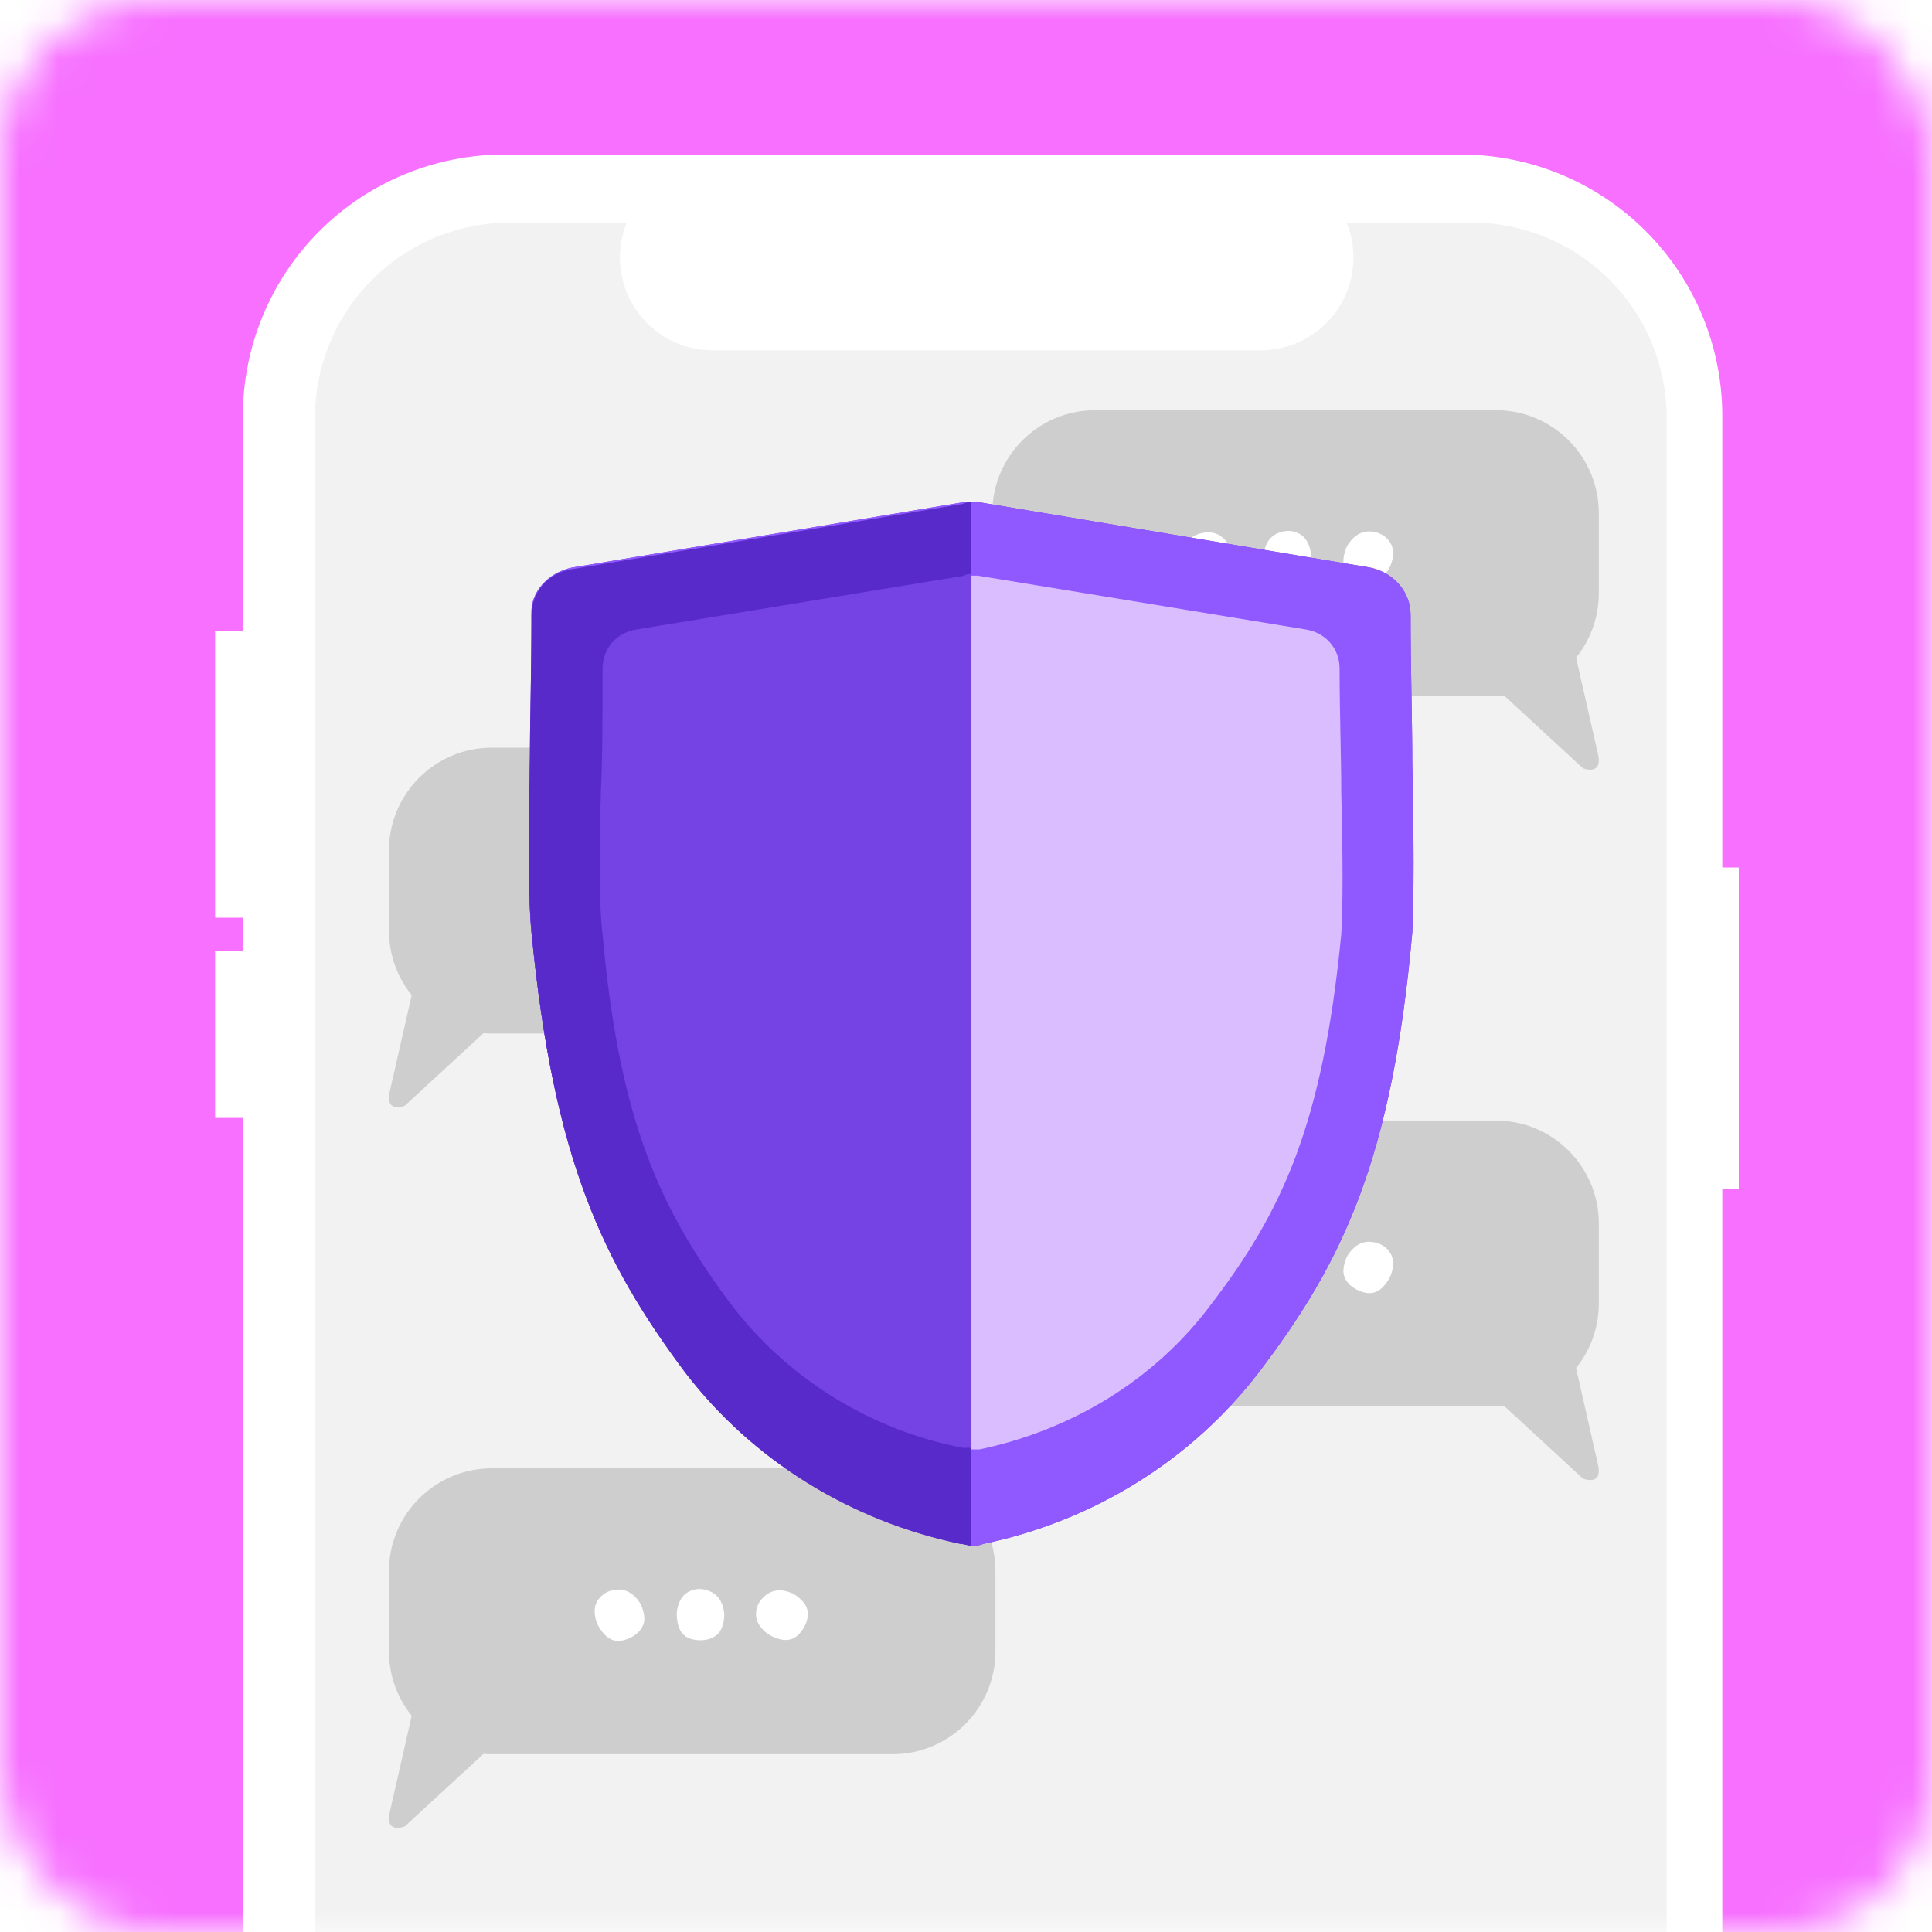 <svg xmlns="http://www.w3.org/2000/svg" width="50" height="50" fill="none" viewBox="0 0 50 50"><mask id="mask0_714_111" style="mask-type:alpha" width="50" height="50" x="0" y="0" maskUnits="userSpaceOnUse"><rect width="50" height="50" fill="#fff" rx="4"/></mask><g mask="url(#mask0_714_111)"><rect width="54" height="55" x="-2" y="-3" fill="#F770FF"/><g filter="url(#filter0_d_714_111)"><path fill="#fff" d="M45 22.451H44.573V10.764C44.573 8.97 43.861 7.25 42.592 5.981C41.324 4.713 39.603 4 37.809 4H13.049C12.161 4 11.281 4.175 10.46 4.515C9.64 4.855 8.894 5.353 8.266 5.981C7.638 6.609 7.14 7.355 6.8 8.176C6.46 8.996 6.285 9.876 6.285 10.764V10.764V74.879C6.285 76.673 6.997 78.394 8.266 79.662C9.535 80.931 11.255 81.644 13.049 81.644H37.809C39.603 81.644 41.324 80.931 42.592 79.662C43.861 78.394 44.573 76.673 44.573 74.879V30.77H45V22.451Z"/></g><path fill="#F2F2F2" d="M43.133 10.811V74.832C43.133 75.495 43.003 76.152 42.749 76.765C42.495 77.378 42.123 77.934 41.654 78.403C41.185 78.873 40.629 79.245 40.016 79.499C39.403 79.752 38.747 79.883 38.084 79.883H13.202C11.863 79.883 10.578 79.351 9.631 78.404C8.683 77.457 8.151 76.172 8.151 74.833V10.811C8.151 10.148 8.282 9.491 8.536 8.878C8.789 8.265 9.161 7.708 9.63 7.239C10.099 6.77 10.656 6.398 11.269 6.144C11.882 5.89 12.538 5.76 13.202 5.76H16.222C16.073 6.124 16.016 6.519 16.056 6.911C16.096 7.302 16.232 7.678 16.452 8.005C16.671 8.331 16.968 8.599 17.315 8.784C17.662 8.969 18.05 9.066 18.443 9.066H32.629C33.022 9.066 33.409 8.969 33.757 8.784C34.104 8.598 34.4 8.331 34.62 8.004C34.839 7.678 34.975 7.302 35.015 6.911C35.055 6.519 34.999 6.124 34.85 5.76H38.082C38.745 5.76 39.402 5.89 40.015 6.144C40.628 6.398 41.185 6.77 41.654 7.239C42.123 7.708 42.495 8.265 42.748 8.877C43.002 9.49 43.133 10.147 43.133 10.81V10.81L43.133 10.811Z"/><path fill="#CECECF" d="M38.714 29H28.343C26.873 29 25.68 30.192 25.68 31.663V33.735C25.68 35.206 26.873 36.398 28.343 36.398H38.714C40.184 36.398 41.377 35.206 41.377 33.735V31.663C41.377 30.192 40.184 29 38.714 29Z"/><path fill="#CECECF" d="M38.442 35.977C38.41 36.039 38.94 36.398 38.94 36.398L40.967 38.267C40.967 38.267 41.478 38.472 41.358 37.915L40.647 34.784C40.647 34.784 39.108 34.705 38.442 35.977V35.977Z"/><path fill="#fff" d="M30.995 32.213C30.995 32.213 31.327 32.061 31.601 32.265C31.869 32.464 31.89 32.699 31.873 32.852C31.856 33.006 31.702 33.238 31.452 33.353C31.18 33.478 30.916 33.508 30.697 33.209C30.477 32.91 30.533 32.674 30.576 32.58C30.635 32.451 30.828 32.266 30.994 32.214L30.995 32.213Z"/><path fill="#fff" d="M32.71 32.688C32.71 32.688 32.744 32.325 33.058 32.188C33.363 32.055 33.578 32.155 33.702 32.246C33.825 32.337 33.951 32.586 33.925 32.86C33.897 33.158 33.792 33.402 33.424 33.443C33.056 33.484 32.88 33.318 32.818 33.233C32.736 33.118 32.672 32.858 32.709 32.688H32.71Z"/><path fill="#fff" d="M34.926 32.421C34.926 32.421 35.123 32.114 35.464 32.138C35.796 32.16 35.942 32.347 36.01 32.484C36.078 32.622 36.074 32.901 35.926 33.133C35.764 33.385 35.559 33.553 35.212 33.42C34.867 33.287 34.786 33.06 34.771 32.956C34.751 32.815 34.814 32.555 34.925 32.422L34.926 32.421Z"/><path fill="#CECECF" d="M38.714 10.616H28.344C26.873 10.616 25.68 11.809 25.68 13.279V15.351C25.68 16.822 26.873 18.014 28.344 18.014H38.714C40.184 18.014 41.377 16.822 41.377 15.351V13.279C41.377 11.809 40.184 10.616 38.714 10.616Z"/><path fill="#CECECF" d="M38.442 17.593C38.41 17.655 38.94 18.014 38.94 18.014L40.967 19.883C40.967 19.883 41.478 20.088 41.359 19.53L40.647 16.399C40.647 16.399 39.108 16.321 38.442 17.593V17.593Z"/><path fill="#fff" d="M30.995 13.829C30.995 13.829 31.327 13.678 31.601 13.882C31.869 14.08 31.89 14.315 31.873 14.469C31.856 14.622 31.702 14.854 31.452 14.969C31.18 15.095 30.916 15.124 30.697 14.825C30.478 14.527 30.533 14.29 30.576 14.196C30.635 14.067 30.829 13.883 30.994 13.83L30.995 13.829Z"/><path fill="#fff" d="M32.71 14.305C32.71 14.305 32.744 13.942 33.058 13.804C33.363 13.671 33.578 13.771 33.702 13.862C33.825 13.954 33.951 14.203 33.925 14.476C33.897 14.775 33.792 15.018 33.424 15.059C33.056 15.1 32.88 14.935 32.819 14.849C32.736 14.734 32.672 14.474 32.709 14.305H32.71Z"/><path fill="#fff" d="M34.926 14.037C34.926 14.037 35.123 13.73 35.465 13.754C35.796 13.776 35.942 13.963 36.01 14.1C36.078 14.238 36.074 14.517 35.926 14.749C35.764 15.001 35.559 15.169 35.212 15.036C34.867 14.903 34.786 14.676 34.771 14.572C34.751 14.431 34.814 14.171 34.925 14.038L34.926 14.037Z"/><path fill="#CECECF" d="M12.729 19.35H23.099C24.57 19.35 25.762 20.542 25.762 22.013V24.084C25.762 25.555 24.57 26.747 23.099 26.747H12.729C11.258 26.747 10.066 25.555 10.066 24.084V22.013C10.066 20.542 11.258 19.35 12.729 19.35Z"/><path fill="#CECECF" d="M13.001 26.327C13.033 26.389 12.503 26.748 12.503 26.748L10.476 28.616C10.476 28.616 9.965 28.822 10.084 28.264L10.796 25.133C10.796 25.133 12.335 25.055 13.001 26.327V26.327Z"/><path fill="#fff" d="M20.448 22.562C20.448 22.562 20.116 22.411 19.841 22.615C19.574 22.814 19.553 23.049 19.57 23.202C19.587 23.356 19.741 23.587 19.991 23.702C20.263 23.828 20.527 23.858 20.746 23.558C20.965 23.26 20.91 23.024 20.866 22.929C20.808 22.801 20.614 22.616 20.449 22.563L20.448 22.562Z"/><path fill="#fff" d="M18.733 23.038C18.733 23.038 18.698 22.675 18.385 22.538C18.08 22.405 17.864 22.504 17.741 22.596C17.617 22.687 17.492 22.936 17.517 23.21C17.545 23.508 17.651 23.752 18.019 23.793C18.387 23.833 18.563 23.668 18.624 23.582C18.707 23.467 18.77 23.207 18.734 23.038H18.733Z"/><path fill="#fff" d="M16.517 22.77C16.517 22.77 16.32 22.463 15.978 22.487C15.646 22.51 15.501 22.696 15.433 22.834C15.364 22.971 15.368 23.25 15.517 23.482C15.679 23.734 15.884 23.903 16.23 23.77C16.576 23.637 16.657 23.409 16.672 23.305C16.692 23.164 16.629 22.905 16.518 22.772L16.517 22.77Z"/><path fill="#CECECF" d="M12.729 38H23.099C24.57 38 25.762 39.192 25.762 40.663V42.735C25.762 44.206 24.57 45.398 23.099 45.398H12.729C11.258 45.398 10.066 44.206 10.066 42.735V40.663C10.066 39.192 11.258 38 12.729 38Z"/><path fill="#CECECF" d="M13.001 44.977C13.033 45.039 12.503 45.398 12.503 45.398L10.476 47.267C10.476 47.267 9.965 47.472 10.084 46.915L10.796 43.784C10.796 43.784 12.335 43.705 13.001 44.977V44.977Z"/><path fill="#fff" d="M20.448 41.213C20.448 41.213 20.116 41.061 19.841 41.265C19.574 41.464 19.553 41.699 19.57 41.852C19.587 42.006 19.741 42.238 19.991 42.353C20.263 42.478 20.527 42.508 20.746 42.209C20.965 41.91 20.91 41.674 20.866 41.58C20.808 41.451 20.614 41.266 20.449 41.214L20.448 41.213Z"/><path fill="#fff" d="M18.733 41.688C18.733 41.688 18.698 41.325 18.385 41.188C18.08 41.055 17.864 41.155 17.741 41.246C17.617 41.337 17.492 41.586 17.517 41.86C17.545 42.158 17.651 42.402 18.019 42.443C18.387 42.484 18.563 42.318 18.624 42.233C18.707 42.118 18.77 41.858 18.734 41.688H18.733Z"/><path fill="#fff" d="M16.517 41.421C16.517 41.421 16.32 41.114 15.978 41.138C15.646 41.16 15.501 41.347 15.433 41.484C15.364 41.622 15.368 41.901 15.517 42.133C15.679 42.385 15.884 42.553 16.23 42.42C16.576 42.287 16.657 42.06 16.672 41.956C16.692 41.815 16.629 41.555 16.518 41.422L16.517 41.421Z"/><path fill="#fff" d="M6.949 16.322H5.567V23.75H6.949V16.322Z"/><path fill="#fff" d="M6.949 24.613H5.567V28.932H6.949V24.613Z"/><path fill="#fff" d="M18.868 7.512C19.25 7.512 19.559 7.202 19.559 6.821C19.559 6.439 19.25 6.13 18.868 6.13C18.486 6.13 18.177 6.439 18.177 6.821C18.177 7.202 18.486 7.512 18.868 7.512Z"/></g><path fill="#7638E9" d="M36.55 19.75C36.55 18.611 36.506 17.345 36.506 15.911C36.506 15.32 36.069 14.814 35.456 14.688L25.35 13H24.913L14.806 14.688C14.194 14.814 13.713 15.32 13.756 15.911C13.756 17.345 13.756 18.611 13.713 19.75C13.669 21.775 13.669 23.252 13.756 24.137C14.325 29.959 15.594 32.659 17.781 35.528C19.531 37.806 22.069 39.367 24.913 39.958C25 39.958 25.087 40 25.175 40C25.262 40 25.35 40 25.438 39.958C28.281 39.367 30.819 37.806 32.569 35.528C34.756 32.659 36.025 30.002 36.55 24.137C36.594 23.209 36.594 21.775 36.55 19.75V19.75Z"/><path fill="#7638E9" d="M24.913 13.042L14.806 14.73C14.194 14.814 13.756 15.32 13.756 15.911C13.756 17.345 13.713 18.611 13.713 19.75C13.669 21.775 13.669 23.252 13.756 24.137C14.325 30.002 15.594 32.659 17.738 35.528C19.488 37.806 22.025 39.367 24.869 39.958C24.956 39.958 25.044 40 25.131 40V13C25.044 13 25 13 24.913 13.042V13.042Z"/><path fill="#7638E9" d="M24.956 14.899L16.469 16.291C15.944 16.375 15.594 16.797 15.594 17.303C15.594 18.527 15.594 19.581 15.55 20.51C15.506 22.197 15.506 23.463 15.594 24.18C16.031 29.074 17.125 31.352 18.919 33.756C20.363 35.655 22.506 37.005 24.913 37.469H25.131V14.856C25.087 14.856 25 14.856 24.956 14.899Z"/><path fill="#DABDFF" d="M34.712 20.509C34.712 19.581 34.669 18.484 34.669 17.303C34.669 16.797 34.319 16.375 33.794 16.291L25.306 14.898H25.131V37.511H25.35C27.756 37.005 29.9 35.697 31.344 33.756C33.181 31.352 34.231 29.116 34.712 24.18C34.756 23.462 34.756 22.239 34.712 20.509V20.509Z"/><path fill="#8F59FF" d="M36.55 19.75C36.55 18.611 36.506 17.345 36.506 15.911C36.506 15.32 36.069 14.814 35.456 14.688L25.35 13H24.913L14.806 14.688C14.194 14.814 13.713 15.32 13.756 15.911C13.756 17.345 13.756 18.611 13.713 19.75C13.669 21.775 13.669 23.252 13.756 24.137C14.325 29.959 15.594 32.659 17.781 35.528C19.531 37.806 22.069 39.367 24.913 39.958C25 39.958 25.087 40 25.175 40C25.262 40 25.35 40 25.438 39.958C28.281 39.367 30.819 37.806 32.569 35.528C34.756 32.659 36.025 30.002 36.55 24.137C36.594 23.209 36.594 21.775 36.55 19.75V19.75Z"/><path fill="#592ACA" d="M24.913 13.042L14.806 14.73C14.194 14.814 13.756 15.32 13.756 15.911C13.756 17.345 13.713 18.611 13.713 19.75C13.669 21.775 13.669 23.252 13.756 24.137C14.325 30.002 15.594 32.659 17.738 35.528C19.488 37.806 22.025 39.367 24.869 39.958C24.956 39.958 25.044 40 25.131 40V13C25.044 13 25 13 24.913 13.042V13.042Z"/><path fill="#7542E4" d="M24.956 14.899L16.469 16.291C15.944 16.375 15.594 16.797 15.594 17.303C15.594 18.527 15.594 19.581 15.55 20.51C15.506 22.197 15.506 23.463 15.594 24.18C16.031 29.074 17.125 31.352 18.919 33.756C20.363 35.655 22.506 37.005 24.913 37.469H25.131V14.856C25.087 14.856 25 14.856 24.956 14.899Z"/><path fill="#DABDFF" d="M34.712 20.509C34.712 19.581 34.669 18.484 34.669 17.303C34.669 16.797 34.319 16.375 33.794 16.291L25.306 14.898H25.131V37.511H25.35C27.756 37.005 29.9 35.697 31.344 33.756C33.181 31.352 34.231 29.116 34.712 24.18C34.756 23.462 34.756 22.239 34.712 20.509V20.509Z"/><defs><filter id="filter0_d_714_111" width="86.715" height="125.644" x="-17.715" y="-20" color-interpolation-filters="sRGB" filterUnits="userSpaceOnUse"><feFlood flood-opacity="0" result="BackgroundImageFix"/><feColorMatrix in="SourceAlpha" result="hardAlpha" type="matrix" values="0 0 0 0 0 0 0 0 0 0 0 0 0 0 0 0 0 0 127 0"/><feOffset/><feGaussianBlur stdDeviation="12"/><feComposite in2="hardAlpha" operator="out"/><feColorMatrix type="matrix" values="0 0 0 0 0 0 0 0 0 0 0 0 0 0 0 0 0 0 0.16 0"/><feBlend in2="BackgroundImageFix" mode="normal" result="effect1_dropShadow_714_111"/><feBlend in="SourceGraphic" in2="effect1_dropShadow_714_111" mode="normal" result="shape"/></filter></defs></svg>